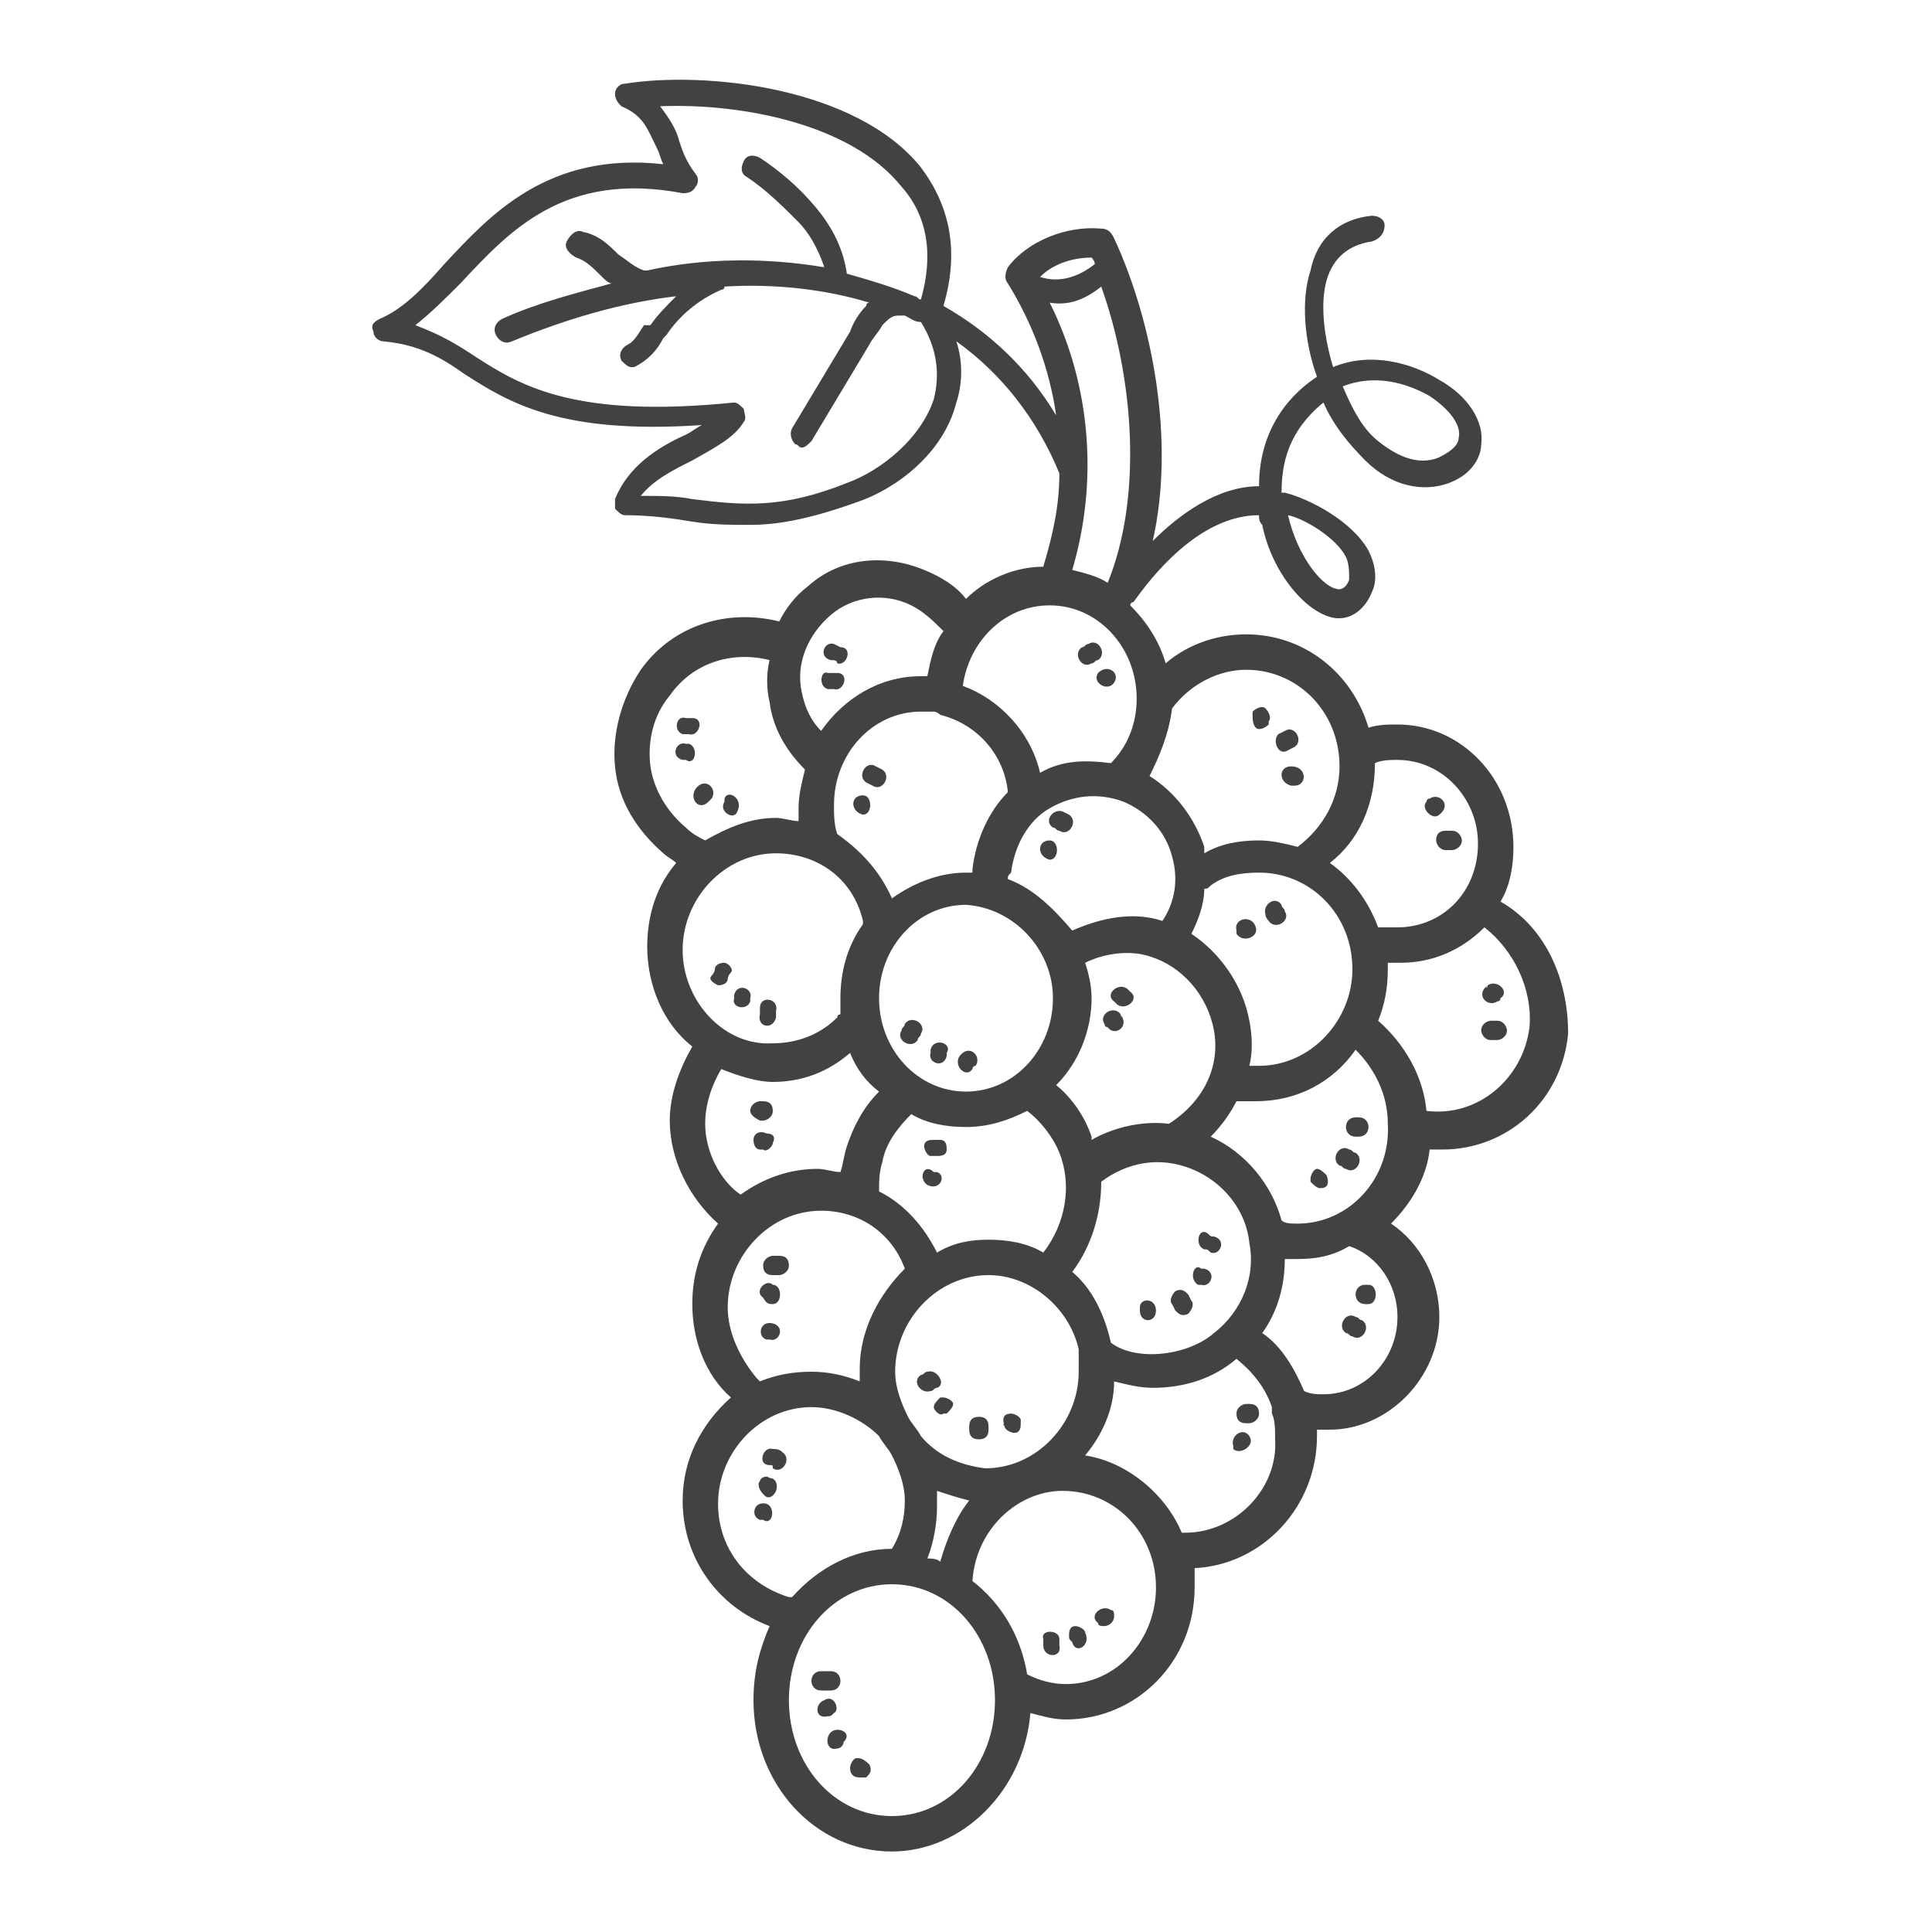 <?xml version="1.0" encoding="utf-8"?>
<!-- Generator: Adobe Illustrator 24.0.1, SVG Export Plug-In . SVG Version: 6.00 Build 0)  -->
<svg version="1.1" id="Layer_1" xmlns="http://www.w3.org/2000/svg" xmlns:xlink="http://www.w3.org/1999/xlink" x="0px" y="0px"
	 width="60px" height="60px" viewBox="0 0 60 60" enable-background="new 0 0 60 60" xml:space="preserve">
<g>
	<path fill="#414241" d="M31.2,44.3c0,0.1,0.2,0.2,0.3,0.2c0.2,0,0.2-0.2,0.2-0.3c0,0,0-0.1,0-0.1c0-0.1-0.2-0.2-0.3-0.2
		C31.2,43.9,31.1,44,31.2,44.3C31.1,44.2,31.2,44.2,31.2,44.3z M32.7,25.7c0.1,0,0.1,0.1,0.2,0.1c0.3,0.2,0.6-0.3,0.3-0.5L33,25.2
		C32.7,25.1,32.4,25.5,32.7,25.7z M35,30.7c-0.3-0.2-0.7,0.2-0.4,0.4c0,0,0.1,0.1,0.1,0.1c0.3,0.2,0.7-0.2,0.4-0.4
		C35.1,30.8,35,30.7,35,30.7z M34.8,31.5c-0.2-0.3-0.7,0-0.5,0.3c0,0,0,0.1,0.1,0.1C34.6,32.2,35.1,31.9,34.8,31.5
		C34.9,31.6,34.8,31.6,34.8,31.5z M40.1,23.8c-0.4,0-0.4,0.5,0,0.6l0.1,0C40.6,24.4,40.6,23.8,40.1,23.8L40.1,23.8z M44.6,26.1
		c0,0.1,0.1,0.3,0.3,0.3c0.1,0,0.1,0,0.2,0c0.1,0,0.3-0.1,0.3-0.3c0-0.1-0.1-0.3-0.3-0.3c-0.1,0-0.1,0-0.2,0
		C44.7,25.8,44.6,25.9,44.6,26.1z M44.7,25.3C44.8,25.3,44.8,25.3,44.7,25.3c0.4-0.3,0-0.7-0.3-0.5c0,0-0.1,0-0.1,0.1
		C44.1,25.1,44.5,25.5,44.7,25.3z M30.7,44.4c0,0,0-0.1,0-0.1c0-0.2-0.1-0.3-0.3-0.3c-0.2,0-0.3,0.1-0.3,0.3c0,0,0,0.1,0,0.1
		c0,0.2,0.1,0.3,0.3,0.3C30.6,44.7,30.7,44.6,30.7,44.4z M28.8,42.6c-0.1,0-0.1,0.1-0.2,0.1c-0.3,0.2,0,0.6,0.3,0.5
		c0.1,0,0.1-0.1,0.2-0.1C29.4,43,29.1,42.5,28.8,42.6z M28.1,31.8c0,0.1-0.1,0.1-0.1,0.2c-0.2,0.3,0.3,0.6,0.5,0.3
		c0-0.1,0.1-0.1,0.1-0.2C28.8,31.8,28.3,31.5,28.1,31.8z M40,23.3l0.2-0.1c0.3-0.2,0-0.7-0.3-0.5l-0.2,0.1
		C39.5,23,39.7,23.5,40,23.3z M39,22.6c0.1,0.1,0.3,0,0.4-0.1l0-0.1c0.1-0.1,0-0.3-0.1-0.4c-0.1-0.1-0.3,0-0.4,0.1c0,0,0,0.1,0,0.1
		C38.9,22.3,38.9,22.5,39,22.6z M28.9,32.6c0,0,0,0.1,0,0.1c-0.1,0.3,0.4,0.5,0.5,0.1c0,0,0-0.1,0-0.1C29.6,32.4,29,32.2,28.9,32.6z
		 M39.4,28.6c0.2,0.3,0.7,0,0.5-0.3c0-0.1-0.1-0.1-0.1-0.2c-0.2-0.3-0.6,0-0.5,0.3C39.3,28.5,39.4,28.6,39.4,28.6z M28.8,36.8
		C28.8,36.8,28.8,36.8,28.8,36.8c0.4,0.2,0.6-0.3,0.3-0.4c0,0,0,0-0.1,0C28.7,36.1,28.5,36.6,28.8,36.8z M35.9,40.7L35.9,40.7
		c0-0.4-0.5-0.4-0.5-0.1v0.1C35.4,41.1,35.9,41.1,35.9,40.7z M29.3,43.4l-0.1,0c-0.1,0.1-0.2,0.2-0.2,0.3c0,0.1,0.2,0.3,0.3,0.2
		c0,0,0.1,0,0.1,0c0.1-0.1,0.2-0.2,0.2-0.3C29.6,43.5,29.4,43.4,29.3,43.4z M39,28.8C39,28.8,39,28.8,39,28.8
		c-0.1-0.4-0.7-0.3-0.6,0.1c0,0,0,0.1,0,0.1C38.6,29.3,39.1,29.1,39,28.8z M28.9,35.9c0.1,0,0.1,0,0.2,0c0.1,0,0.3,0,0.3-0.2
		c0-0.1,0-0.3-0.2-0.3c-0.1,0-0.1,0-0.2,0c-0.1,0-0.3,0-0.3,0.2C28.7,35.7,28.8,35.9,28.9,35.9z M36.5,40.7c0.1,0.1,0.2,0.2,0.4,0.1
		c0.1-0.1,0.2-0.3,0.1-0.4l-0.1-0.2c-0.1-0.1-0.2-0.2-0.4-0.1c-0.1,0.1-0.2,0.3-0.1,0.4L36.5,40.7z M29.8,32.8
		c-0.2,0.3,0.2,0.7,0.4,0.4c0,0,0-0.1,0.1-0.1C30.5,32.8,30.1,32.4,29.8,32.8C29.8,32.7,29.8,32.8,29.8,32.8z M37.2,39.9
		c0,0,0.1,0,0.1,0c0.3,0.1,0.5-0.4,0.1-0.5c0,0-0.1,0-0.1,0C37.1,39.2,36.9,39.7,37.2,39.9z M32.6,26.1
		C32.6,26.1,32.6,26.1,32.6,26.1c-0.4,0-0.4,0.5,0,0.6c0,0,0,0,0,0C32.9,26.7,32.9,26.1,32.6,26.1z M37.4,38.8c0.1,0,0.1,0,0.2,0.1
		c0.3,0.1,0.5-0.4,0.1-0.5c-0.1,0-0.1,0-0.2-0.1C37.2,38.1,37.1,38.7,37.4,38.8z M24,39.6c0.1,0,0.1,0,0.2,0c0.1,0,0.3-0.1,0.3-0.3
		c0-0.2-0.1-0.3-0.3-0.3c-0.1,0-0.1,0-0.2,0c-0.1,0-0.3,0.1-0.3,0.3C23.7,39.5,23.8,39.6,24,39.6z M38.8,43.6c0,0-0.1,0-0.1,0
		c-0.1,0-0.3,0.1-0.3,0.3c0,0.2,0.1,0.3,0.3,0.3c0,0,0.1,0,0.1,0c0.1,0,0.3-0.1,0.3-0.3C39.1,43.7,39,43.6,38.8,43.6z M32.4,50.9
		c0,0.1,0,0.1,0,0.2c0,0.4,0.6,0.4,0.5,0c0-0.1,0-0.1,0-0.2C32.9,50.6,32.3,50.6,32.4,50.9z M33.7,50.7c0-0.1-0.2-0.2-0.3-0.2
		c-0.2,0-0.2,0.2-0.2,0.3c0,0.1,0,0.1,0.1,0.2C33.4,51.4,33.9,51.1,33.7,50.7C33.7,50.8,33.7,50.7,33.7,50.7z M38.8,44.6
		c-0.2-0.3-0.6,0-0.5,0.3c0,0,0,0,0,0.1C38.5,45.2,39,44.9,38.8,44.6C38.8,44.6,38.8,44.6,38.8,44.6z M34.1,50.4
		c0,0.1,0.1,0.1,0.2,0.1c0.1,0,0.3-0.1,0.3-0.3c0-0.1,0-0.2-0.1-0.2C34.2,49.8,33.8,50.2,34.1,50.4z M25.8,52.5c0.4,0,0.4-0.6,0-0.6
		h-0.3c-0.4,0-0.4,0.6,0,0.6H25.8z M26.6,54.6c-0.1,0-0.2,0.2-0.2,0.3c0,0.2,0.1,0.3,0.3,0.3c0.1,0,0.1,0,0.2,0
		c0.1-0.1,0.2-0.2,0.1-0.4C26.8,54.6,26.7,54.6,26.6,54.6z M25.6,52.8c-0.3,0.1-0.3,0.6,0.1,0.5c0.1,0,0.1,0,0.2-0.1
		C26.1,53.1,25.9,52.6,25.6,52.8z M34.1,20.9c-0.2,0.3,0.3,0.6,0.5,0.3c0,0,0,0,0,0C34.8,20.9,34.4,20.6,34.1,20.9
		C34.1,20.9,34.1,20.9,34.1,20.9z M46.6,28c0.3-0.5,0.4-1.1,0.4-1.7c0-2.1-1.6-3.8-3.6-3.8c-0.3,0-0.6,0-0.9,0.1
		c-0.5-1.7-2-2.9-3.8-2.9c-0.9,0-1.8,0.3-2.5,0.9c-0.2-0.7-0.6-1.3-1.1-1.8c0,0,0-0.1,0.1-0.1c0,0,0,0,0,0c0.5-0.7,2-2.7,3.9-2.7
		c0,0.1,0,0.2,0.1,0.3c0.3,1.5,1.4,2.8,2.3,2.9c0,0,0.1,0,0.1,0c0.4,0,0.8-0.3,1-0.8c0.2-0.4,0.1-0.9-0.1-1.3
		c-0.5-0.9-1.8-1.6-2.6-1.8c0,0,0,0-0.1,0c0-0.9,0.2-1.9,1.3-2.8c0.3,0.7,0.8,1.3,1.3,1.8c0.8,0.8,1.8,1,2.6,0.7
		c0.8-0.3,1-0.9,1-1.2c0.1-0.7-0.4-1.5-1.3-2c-0.8-0.5-2.1-0.9-3.3-0.4c-0.3-1-0.4-2-0.2-2.7c0.2-0.7,0.7-1.1,1.4-1.2
		C42.9,7.4,43,7.2,43,7c0-0.2-0.2-0.3-0.4-0.3c-1,0.1-1.7,0.7-1.9,1.7c-0.3,0.9-0.2,2.2,0.2,3.3c-1.2,0.8-1.8,2-1.8,3.4
		c-1.3,0-2.5,0.9-3.3,1.7c0.7-3.1,0-6.8-1.2-9.4c-0.1-0.2-0.2-0.3-0.4-0.3c-1.1-0.1-2.3,0.4-2.9,1.2c-0.1,0.2-0.1,0.4,0,0.5
		c0.8,1.3,1.3,2.7,1.5,4.1c-0.9-1.5-2.1-2.6-3.5-3.4c0.5-1.7,0.2-3.1-0.7-4.3c-2-2.5-6.7-3-9.2-2.6c-0.2,0-0.3,0.2-0.3,0.3
		c0,0.2,0.1,0.3,0.2,0.4c0.7,0.3,0.8,0.7,1.1,1.3c0.1,0.2,0.1,0.3,0.2,0.5c-3.6-0.4-5.4,1.6-6.8,3.1c-0.7,0.8-1.3,1.4-2,1.7
		c-0.2,0.1-0.3,0.2-0.2,0.4c0,0.2,0.2,0.3,0.3,0.3c1.1,0.1,1.8,0.5,2.5,1c1.4,0.9,3,1.9,7.4,1.6c-0.2,0.1-0.3,0.2-0.5,0.3
		c-0.9,0.4-1.8,1-2.2,2c0,0.1,0,0.2,0,0.3c0.1,0.1,0.2,0.2,0.3,0.2c0.8,0,1.5,0.1,2.1,0.2c0.6,0.1,1.2,0.1,1.8,0.1
		c0.9,0,1.9-0.2,3.3-0.7c1.2-0.4,2.7-1.5,3.1-3.1c0.2-0.6,0.2-1.3,0-1.9c1.4,1,2.5,2.4,3.2,4.1c0,1-0.2,1.9-0.5,2.9
		c-0.9,0-1.8,0.4-2.4,1c-0.3-0.4-0.8-0.7-1.3-0.9c-1.2-0.5-2.6-0.4-3.6,0.5c-0.4,0.3-0.7,0.7-0.9,1.1c-1.6-0.4-3.3,0.1-4.3,1.5
		c-0.6,0.9-0.9,2-0.8,3c0.1,1.1,0.7,2,1.5,2.7c0.1,0.1,0.3,0.2,0.4,0.3c-0.6,0.7-0.9,1.6-0.9,2.6c0,1.2,0.5,2.4,1.4,3.1
		c-0.4,0.7-0.7,1.5-0.7,2.3c0,1.2,0.6,2.4,1.5,3.2c-0.5,0.7-0.8,1.5-0.8,2.5c0,1.1,0.4,2.2,1.2,2.9c-0.9,0.8-1.5,1.9-1.5,3.2
		c0,1.8,1.1,3.3,2.7,3.9c-0.3,0.7-0.5,1.4-0.5,2.3c0,2.6,1.9,4.7,4.3,4.7c2.2,0,4.1-1.9,4.3-4.3c0.4,0.1,0.7,0.2,1.1,0.2
		c2.2,0,4-1.8,4-4.1c0-0.2,0-0.4,0-0.6c2.1-0.1,3.8-1.9,3.8-4.1c0-0.1,0-0.2,0-0.2c0.1,0,0.3,0,0.4,0c1.8,0,3.4-1.6,3.4-3.5
		c0-1.2-0.6-2.3-1.5-2.9c0.6-0.6,1.1-1.4,1.2-2.3c0.1,0,0.3,0,0.4,0c2,0,3.7-1.5,3.9-3.6C48.7,30.4,48,28.8,46.6,28z M41.8,17.3
		c0.1,0.2,0.1,0.5,0.1,0.7c-0.1,0.3-0.3,0.3-0.3,0.3c-0.5,0-1.3-1-1.6-2.3c0,0,0,0,0,0C40.5,16.1,41.5,16.7,41.8,17.3z M44.4,12.3
		c0.6,0.4,1,0.9,0.9,1.3c0,0.2-0.2,0.4-0.6,0.6c-0.7,0.3-1.4-0.1-1.9-0.5c-0.5-0.4-0.8-1-1.1-1.7C42.7,11.6,43.7,11.9,44.4,12.3z
		 M29,12.4c-0.4,1.2-1.6,2.2-2.7,2.6c-2,0.8-3.2,0.7-4.8,0.5c-0.5-0.1-1-0.1-1.6-0.1c0.4-0.5,1-0.8,1.6-1.1c0.7-0.4,1.3-0.7,1.6-1.2
		c0.1-0.1,0-0.3,0-0.4c-0.1-0.1-0.2-0.2-0.3-0.2c-4.9,0.5-6.6-0.5-8-1.4c-0.6-0.4-1.1-0.7-1.9-1c0.5-0.4,0.9-0.8,1.4-1.3
		c1.5-1.6,3.2-3.5,6.9-2.8c0.1,0,0.3,0,0.4-0.2c0.1-0.1,0.1-0.3,0-0.4c-0.3-0.4-0.4-0.7-0.5-1c-0.1-0.4-0.3-0.7-0.6-1.1
		c2.4-0.1,5.9,0.5,7.5,2.5c0.8,0.9,1,2.1,0.6,3.5c-0.1,0-0.1-0.1-0.2-0.1c-0.7-0.3-1.4-0.5-2.1-0.7c-0.1-0.7-0.4-1.4-1-2.1
		c-0.5-0.6-1.1-1.1-1.7-1.5c-0.2-0.1-0.4-0.1-0.5,0.1c-0.1,0.2-0.1,0.4,0.1,0.5c0.6,0.4,1.1,0.9,1.6,1.4c0.3,0.3,0.6,0.8,0.8,1.4
		C23.8,8,21.9,8,20.1,8.4c0,0-0.1,0-0.1,0c-0.3-0.1-0.5-0.3-0.8-0.5c-0.3-0.3-0.6-0.6-1.1-0.7c-0.2-0.1-0.4,0.1-0.5,0.3
		c-0.1,0.2,0.1,0.4,0.3,0.5c0.3,0.1,0.5,0.3,0.8,0.6c0.1,0.1,0.2,0.2,0.3,0.2c-1.1,0.3-2.3,0.6-3.4,1.1c-0.2,0.1-0.3,0.3-0.2,0.5
		c0.1,0.2,0.3,0.3,0.5,0.2c1.7-0.7,3.4-1.2,5.1-1.4c-0.3,0.3-0.6,0.6-0.8,0.9L20,10.1c-0.2,0.3-0.3,0.5-0.5,0.6
		c-0.2,0.1-0.3,0.3-0.2,0.5c0.1,0.1,0.2,0.2,0.3,0.2c0,0,0.1,0,0.1,0c0.4-0.2,0.7-0.5,0.9-0.9l0.1-0.1c0.4-0.6,1-1.1,1.7-1.4
		c0,0,0.1,0,0.1-0.1C24.1,8.8,25.7,9,27,9.4c-0.1,0-0.1,0.1-0.1,0.1c-0.2,0.2-0.4,0.5-0.5,0.8l-1.8,3c-0.1,0.2,0,0.4,0.1,0.5
		c0.1,0,0.1,0.1,0.2,0.1c0.1,0,0.2-0.1,0.3-0.2l1.8-3c0.1-0.2,0.3-0.4,0.4-0.6c0.2-0.2,0.3-0.3,0.5-0.3c0,0,0.1,0,0.1,0
		c0,0,0,0,0.1,0c0.2,0.1,0.3,0.2,0.5,0.2C29.1,10.8,29.2,11.6,29,12.4z M42.7,23.7c0.2-0.1,0.5-0.1,0.7-0.1c1.4,0,2.5,1.2,2.5,2.6
		c0,1.5-1.1,2.6-2.5,2.6c-0.2,0-0.3,0-0.5,0c0,0-0.1,0-0.1,0c-0.3-0.8-0.8-1.5-1.5-2C42.2,26.1,42.7,25,42.7,23.7
		C42.7,23.8,42.7,23.8,42.7,23.7z M38.8,31.7c-0.2-1.1-0.9-2.1-1.8-2.7c0.2-0.4,0.4-0.9,0.4-1.4c0.1,0,0.1,0,0.2-0.1
		c0.4-0.3,0.9-0.4,1.5-0.4c1.6,0,2.9,1.3,2.9,3c0,1.6-1.3,3-2.9,3c-0.1,0-0.2,0-0.3,0C38.9,32.7,38.9,32.2,38.8,31.7z M29.1,46.3
		c0.3,0.1,0.6,0.2,1,0.3c-0.4,0.5-0.7,1.2-0.9,1.9c-0.1-0.1-0.3-0.1-0.4-0.1c0.2-0.5,0.3-1.1,0.3-1.6C29.1,46.6,29.1,46.4,29.1,46.3
		z M28.6,44.6c-0.1-0.2-0.3-0.4-0.4-0.6c-0.2-0.4-0.4-0.9-0.4-1.4c0-1.6,1.3-3,2.9-3c1.3,0,2.5,1,2.8,2.3c0,0.1,0,0.2,0,0.3
		c0,0.1,0,0.3,0,0.4c0,1.6-1.3,3-2.9,3C29.8,45.5,29.1,45.2,28.6,44.6z M32.7,31c0,1.6-1.2,2.9-2.7,2.9c-1.5,0-2.7-1.3-2.7-2.9
		c0-1.6,1.2-2.9,2.7-2.9C31.5,28.2,32.7,29.5,32.7,31z M31.3,27.3c0-0.1,0-0.1,0.1-0.2c0.1-0.8,0.5-1.6,1.2-2
		c0.7-0.4,1.5-0.5,2.3-0.2c0.7,0.3,1.3,0.9,1.5,1.7c0.2,0.7,0.1,1.4-0.3,2c0,0,0,0,0,0c-0.9-0.3-1.9-0.1-2.8,0.3
		C32.7,28.2,32.1,27.6,31.3,27.3z M28.3,34.6c0.5,0.3,1.1,0.4,1.7,0.4c0.7,0,1.3-0.2,1.9-0.5c0.4,0.3,0.8,0.8,1,1.3
		c0.4,1,0.2,2.2-0.5,3.1c-0.5-0.3-1.1-0.4-1.7-0.4c-0.6,0-1.1,0.1-1.6,0.4c-0.4-0.8-1-1.5-1.8-1.9c0-0.3,0-0.6,0.1-0.9
		C27.5,35.5,27.9,35,28.3,34.6z M33.3,39.5c0.6-0.8,0.9-1.8,0.9-2.8c0.8-0.6,1.8-0.8,2.8-0.4c1,0.4,1.7,1.3,1.8,2.3
		c0.2,1-0.2,2.1-1.1,2.8c-0.8,0.7-2.4,0.9-3.2,0.3C34.3,40.8,33.9,40,33.3,39.5z M36.3,34.9c-0.8-0.1-1.7,0.1-2.4,0.5
		c0,0,0-0.1,0-0.1c-0.2-0.6-0.6-1.2-1.1-1.6c0.7-0.7,1.1-1.7,1.1-2.7c0-0.4-0.1-0.8-0.2-1.1c0.6-0.3,1.4-0.4,2-0.2
		c1,0.3,1.8,1.2,2,2.3C37.9,33.1,37.4,34.2,36.3,34.9z M36.4,22C36.4,22,36.4,22,36.4,22c0.6-0.8,1.5-1.2,2.3-1.2
		c1.6,0,2.9,1.3,2.9,3c0,1-0.5,1.9-1.3,2.5c-0.4-0.1-0.8-0.2-1.2-0.2c-0.6,0-1.2,0.1-1.7,0.4c0-0.1,0-0.1,0-0.2
		c-0.3-0.9-0.9-1.7-1.7-2.2C36,23.5,36.3,22.8,36.4,22z M33.9,8C33.9,8,34,8.1,34,8.2c-0.5,0.4-1.1,0.6-1.7,0.4
		C32.7,8.2,33.3,8,33.9,8z M32.6,9.4c0.6,0.1,1.1-0.1,1.6-0.5c1,2.8,1.3,6.5,0.2,9.2c-0.3-0.2-0.7-0.3-1.1-0.4
		C34.1,15,33.9,12,32.6,9.4z M32.6,18.8c1.5,0,2.7,1.3,2.7,2.9c0,0.8-0.3,1.5-0.8,2c-0.8-0.1-1.5-0.1-2.2,0.3
		c-0.3-1.3-1.3-2.3-2.4-2.7C30.1,19.9,31.2,18.8,32.6,18.8z M31.3,24.6c-0.6,0.6-1,1.5-1.1,2.4c0,0,0,0,0,0.1c-0.1,0-0.2,0-0.2,0
		c-0.8,0-1.6,0.3-2.3,0.8c-0.4-0.9-1-1.5-1.7-2c-0.1-0.3-0.1-0.6-0.1-0.9c0-1.6,1.2-2.9,2.7-2.9c0.1,0,0.3,0,0.4,0
		c0.1,0,0.2,0.1,0.2,0.1c0,0,0,0,0,0C30.4,22.5,31.2,23.5,31.3,24.6z M25.8,19.1c0.7-0.6,1.7-0.7,2.5-0.3c0.4,0.2,0.7,0.5,1,0.8
		C29,20,28.9,20.5,28.8,21c-0.1,0-0.1,0-0.2,0c-1.3,0-2.4,0.7-3.1,1.7c-0.3-0.3-0.5-0.7-0.6-1.2C24.7,20.6,25.1,19.7,25.8,19.1z
		 M20.2,23.8c-0.1-0.8,0.1-1.6,0.6-2.2c0.7-1,1.9-1.4,3.1-1.1c-0.1,0.4-0.1,0.9,0,1.3c0.1,0.8,0.5,1.5,1.1,2.1
		c-0.1,0.4-0.2,0.8-0.2,1.2c0,0.1,0,0.3,0,0.4c-0.2,0-0.5-0.1-0.7-0.1c-0.8,0-1.5,0.3-2.2,0.7c-0.2-0.1-0.4-0.2-0.6-0.4
		C20.7,25.2,20.3,24.5,20.2,23.8z M21.2,29.5c0-1.6,1.3-3,2.9-3c1.3,0,2.4,0.8,2.7,2.1c0,0,0,0.1,0,0.1c-0.5,0.7-0.7,1.5-0.7,2.3
		c0,0.2,0,0.3,0,0.5c0,0-0.1,0-0.1,0.1c-0.5,0.5-1.2,0.8-2,0.8C22.5,32.5,21.2,31.1,21.2,29.5z M21.9,34.9c0-0.6,0.2-1.2,0.5-1.7
		c0.5,0.2,1.1,0.4,1.6,0.4c0.9,0,1.7-0.3,2.4-0.9c0.2,0.5,0.5,0.9,0.9,1.2c-0.5,0.5-0.8,1.1-1,1.7c-0.1,0.3-0.1,0.5-0.2,0.8
		c-0.2,0-0.5-0.1-0.7-0.1c-0.9,0-1.7,0.3-2.4,0.8C22.4,36.7,21.9,35.8,21.9,34.9z M22.6,40.6c0-1.6,1.3-3,2.9-3
		c1.2,0,2.2,0.7,2.6,1.8c-0.8,0.8-1.4,1.9-1.4,3.1c0,0.1,0,0.2,0,0.4c-0.5-0.2-1-0.3-1.5-0.3c-0.6,0-1.1,0.1-1.6,0.3
		c0,0-0.1-0.1-0.1-0.1C23,42.2,22.6,41.4,22.6,40.6z M22.3,46.7c0-1.6,1.3-3,2.9-3c0.8,0,1.6,0.4,2.1,0.9c0.1,0.2,0.3,0.4,0.4,0.6
		c0.2,0.4,0.4,0.9,0.4,1.4c0,0.5-0.1,1-0.4,1.5c-1.2,0-2.3,0.6-3.1,1.5c0,0-0.1,0-0.1,0C23.2,49.2,22.3,48.1,22.3,46.7z M27.7,56.4
		c-1.8,0-3.2-1.6-3.2-3.6c0-2,1.4-3.6,3.2-3.6c1.8,0,3.2,1.6,3.2,3.6C30.9,54.8,29.5,56.4,27.7,56.4z M33.1,52.3
		c-0.4,0-0.8-0.1-1.2-0.3c-0.2-1.2-0.8-2.2-1.7-2.9c0.1-1.6,1.4-2.8,2.8-2.8c1.6,0,2.9,1.3,2.9,3C35.9,50.9,34.7,52.3,33.1,52.3z
		 M36.8,47.6c0,0-0.1,0-0.1,0c-0.5-1.2-1.7-2.2-3-2.4c0.5-0.6,0.9-1.4,0.9-2.3c0.4,0.1,0.8,0.2,1.2,0.2c1,0,1.9-0.3,2.6-0.9
		c0,0,0,0,0,0c0.5,0.4,0.9,0.9,1.1,1.5c0,0.1,0,0.1,0,0.2c0.1,0.2,0.1,0.5,0.1,0.8C39.7,46.2,38.4,47.6,36.8,47.6z M43.4,40.9
		c0,1.3-1,2.4-2.3,2.4c-0.2,0-0.4,0-0.6-0.1c-0.3-0.7-0.7-1.4-1.3-1.8c0.5-0.7,0.7-1.5,0.7-2.3c0.1,0,0.3,0,0.4,0
		c0.6,0,1.1-0.1,1.6-0.4C42.8,39,43.4,39.9,43.4,40.9z M40.3,38c-0.2,0-0.4,0-0.5-0.1c-0.3-1.1-1.1-2.1-2.2-2.6
		c0.3-0.3,0.6-0.7,0.8-1.1c0,0,0.1,0,0.1,0c0.2,0,0.4,0,0.5,0c1.3,0,2.4-0.6,3.1-1.6c0.6,0.6,1,1.4,1,2.3C43.2,36.6,41.9,38,40.3,38
		z M47.5,31.9c-0.2,1.6-1.6,2.8-3.2,2.6c0,0,0,0,0,0c-0.1-1.1-0.7-2.1-1.5-2.8c0.2-0.5,0.3-1,0.3-1.6c0-0.1,0-0.1,0-0.2
		c0.1,0,0.2,0,0.4,0c1,0,1.9-0.4,2.6-1.1C47,29.5,47.6,30.7,47.5,31.9z M46.3,31.7c-0.1,0-0.3,0.1-0.3,0.3c0,0.1,0.1,0.3,0.3,0.3
		c0.1,0,0.1,0,0.2,0c0.1,0,0.3-0.1,0.3-0.3c0-0.1-0.1-0.3-0.3-0.3C46.5,31.7,46.4,31.7,46.3,31.7z M42.1,34.7c-0.4,0-0.4,0.6,0,0.6
		l0.1,0c0.4,0,0.4-0.6,0-0.6L42.1,34.7z M46.2,30.6C46.2,30.7,46.1,30.7,46.2,30.6c-0.4,0.3,0,0.7,0.3,0.5c0,0,0.1,0,0.1-0.1
		C46.9,30.8,46.5,30.4,46.2,30.6z M24.3,45.1c-0.1-0.1-0.2-0.1-0.3-0.1c-0.3-0.1-0.5,0.5-0.1,0.5c0.1,0,0.1,0,0.1,0.1
		C24.3,45.8,24.6,45.3,24.3,45.1z M41.2,36.5c-0.1-0.1-0.2-0.2-0.3-0.2c-0.1,0-0.2,0.2-0.2,0.3c0,0,0,0,0,0.1
		c0.1,0.1,0.2,0.2,0.3,0.2C41.2,36.9,41.3,36.8,41.2,36.5C41.2,36.6,41.2,36.6,41.2,36.5z M42.1,35.8c-0.1,0-0.1-0.1-0.2-0.1
		c-0.3-0.2-0.6,0.3-0.3,0.5c0.1,0,0.1,0.1,0.2,0.1C42.1,36.5,42.4,36,42.1,35.8z M42.5,39.9l-0.1,0c-0.4,0-0.4,0.6,0,0.6l0.1,0
		C42.8,40.5,42.8,39.9,42.5,39.9z M42.3,41c-0.1,0-0.1-0.1-0.2-0.1c-0.3-0.2-0.6,0.3-0.3,0.5c0.1,0,0.1,0.1,0.2,0.1
		C42.3,41.7,42.6,41.2,42.3,41z M25.8,53.8c-0.2,0.2-0.1,0.6,0.2,0.5c0.1,0,0.2-0.1,0.2-0.2C26.5,53.8,26,53.6,25.8,53.8z
		 M23.9,45.9c-0.1-0.1-0.3,0-0.3,0.1c-0.1,0.1,0,0.3,0.1,0.4c0.1,0.1,0.1,0.1,0.2,0.1C24.2,46.4,24.2,45.9,23.9,45.9z M21.6,24.5
		c-0.2,0.3,0.1,0.7,0.4,0.4c0,0,0.1-0.1,0.1-0.1C22.3,24.5,21.9,24.1,21.6,24.5C21.7,24.4,21.6,24.5,21.6,24.5z M25.7,21.4
		C25.7,21.4,25.8,21.4,25.7,21.4c0.1,0,0.1,0,0.2,0c0.3,0.1,0.5-0.5,0.1-0.5c0,0,0,0-0.1,0c0,0,0,0-0.1,0c0,0,0,0-0.1,0
		C25.5,20.8,25.4,21.3,25.7,21.4z M21.2,22.8c0.1,0,0.2,0,0.2,0c0.3,0.1,0.5-0.5,0.1-0.5c-0.1,0-0.2,0-0.2,0
		C21,22.2,20.9,22.7,21.2,22.8z M25.8,20.5c0.1,0,0.2,0,0.2,0.1c0.3,0.1,0.5-0.5,0.1-0.5l-0.2-0.1C25.6,19.9,25.4,20.4,25.8,20.5z
		 M33.9,20.6c0.1,0,0.1-0.1,0.2-0.1c0.3-0.2,0-0.7-0.3-0.5c-0.1,0-0.1,0.1-0.2,0.1C33.3,20.3,33.6,20.8,33.9,20.6z M26.8,24.7
		L26.8,24.7c-0.4,0-0.4,0.5,0,0.6l0,0C27.1,25.3,27.1,24.7,26.8,24.7z M21.4,23.1l-0.1,0c-0.3-0.1-0.5,0.4-0.1,0.5l0.1,0
		C21.6,23.8,21.7,23.2,21.4,23.1z M27.4,23.9l-0.2-0.1c-0.3-0.2-0.6,0.3-0.3,0.5l0.2,0.1C27.4,24.6,27.7,24.1,27.4,23.9z M22.9,25.2
		C23,25.2,23,25.2,22.9,25.2c0.2-0.4-0.3-0.7-0.4-0.4c0,0,0,0.1,0,0.1C22.3,25.2,22.8,25.5,22.9,25.2z M24,40.5c0.3,0,0.3-0.6,0-0.6
		c-0.2-0.2-0.6,0.2-0.3,0.4C23.8,40.5,23.9,40.5,24,40.5z M23.6,34.8c0,0,0.1,0,0.1,0c0.1,0,0.3-0.1,0.3-0.3c0-0.2-0.1-0.3-0.3-0.3
		c0,0-0.1,0-0.1,0c-0.1,0-0.3,0.1-0.3,0.3C23.3,34.6,23.4,34.7,23.6,34.8z M24.1,31.6l0-0.2c0.1-0.4-0.5-0.5-0.5-0.1
		c0,0.1,0,0.1,0,0.2C23.5,31.9,24,32,24.1,31.6z M23.8,46.7C23.7,46.7,23.7,46.7,23.8,46.7c-0.4-0.1-0.5,0.4-0.2,0.5c0,0,0,0,0.1,0
		C24,47.4,24.1,46.8,23.8,46.7z M24,41.1L24,41.1c-0.4-0.1-0.5,0.4-0.2,0.5l0.1,0C24.2,41.7,24.4,41.2,24,41.1z M23.3,31.1
		c0,0,0-0.1,0-0.1c0.1-0.3-0.4-0.5-0.5-0.1c0,0,0,0.1,0,0.1C22.7,31.3,23.2,31.4,23.3,31.1z M23.8,35.2
		C23.8,35.2,23.8,35.1,23.8,35.2c-0.2-0.1-0.4,0-0.4,0.2c0,0.2,0.1,0.3,0.2,0.3c0,0,0,0,0.1,0c0.1,0.1,0.3-0.1,0.3-0.2
		C24.1,35.3,24,35.2,23.8,35.2z M22.3,30.6c0.2,0,0.3-0.1,0.3-0.2c0-0.1,0.1-0.2,0.1-0.2c0.1-0.1-0.1-0.3-0.2-0.3
		c-0.2,0-0.3,0.1-0.3,0.2c0,0.1-0.1,0.2-0.1,0.2C22,30.4,22.1,30.5,22.3,30.6z"/>
</g>
</svg>
